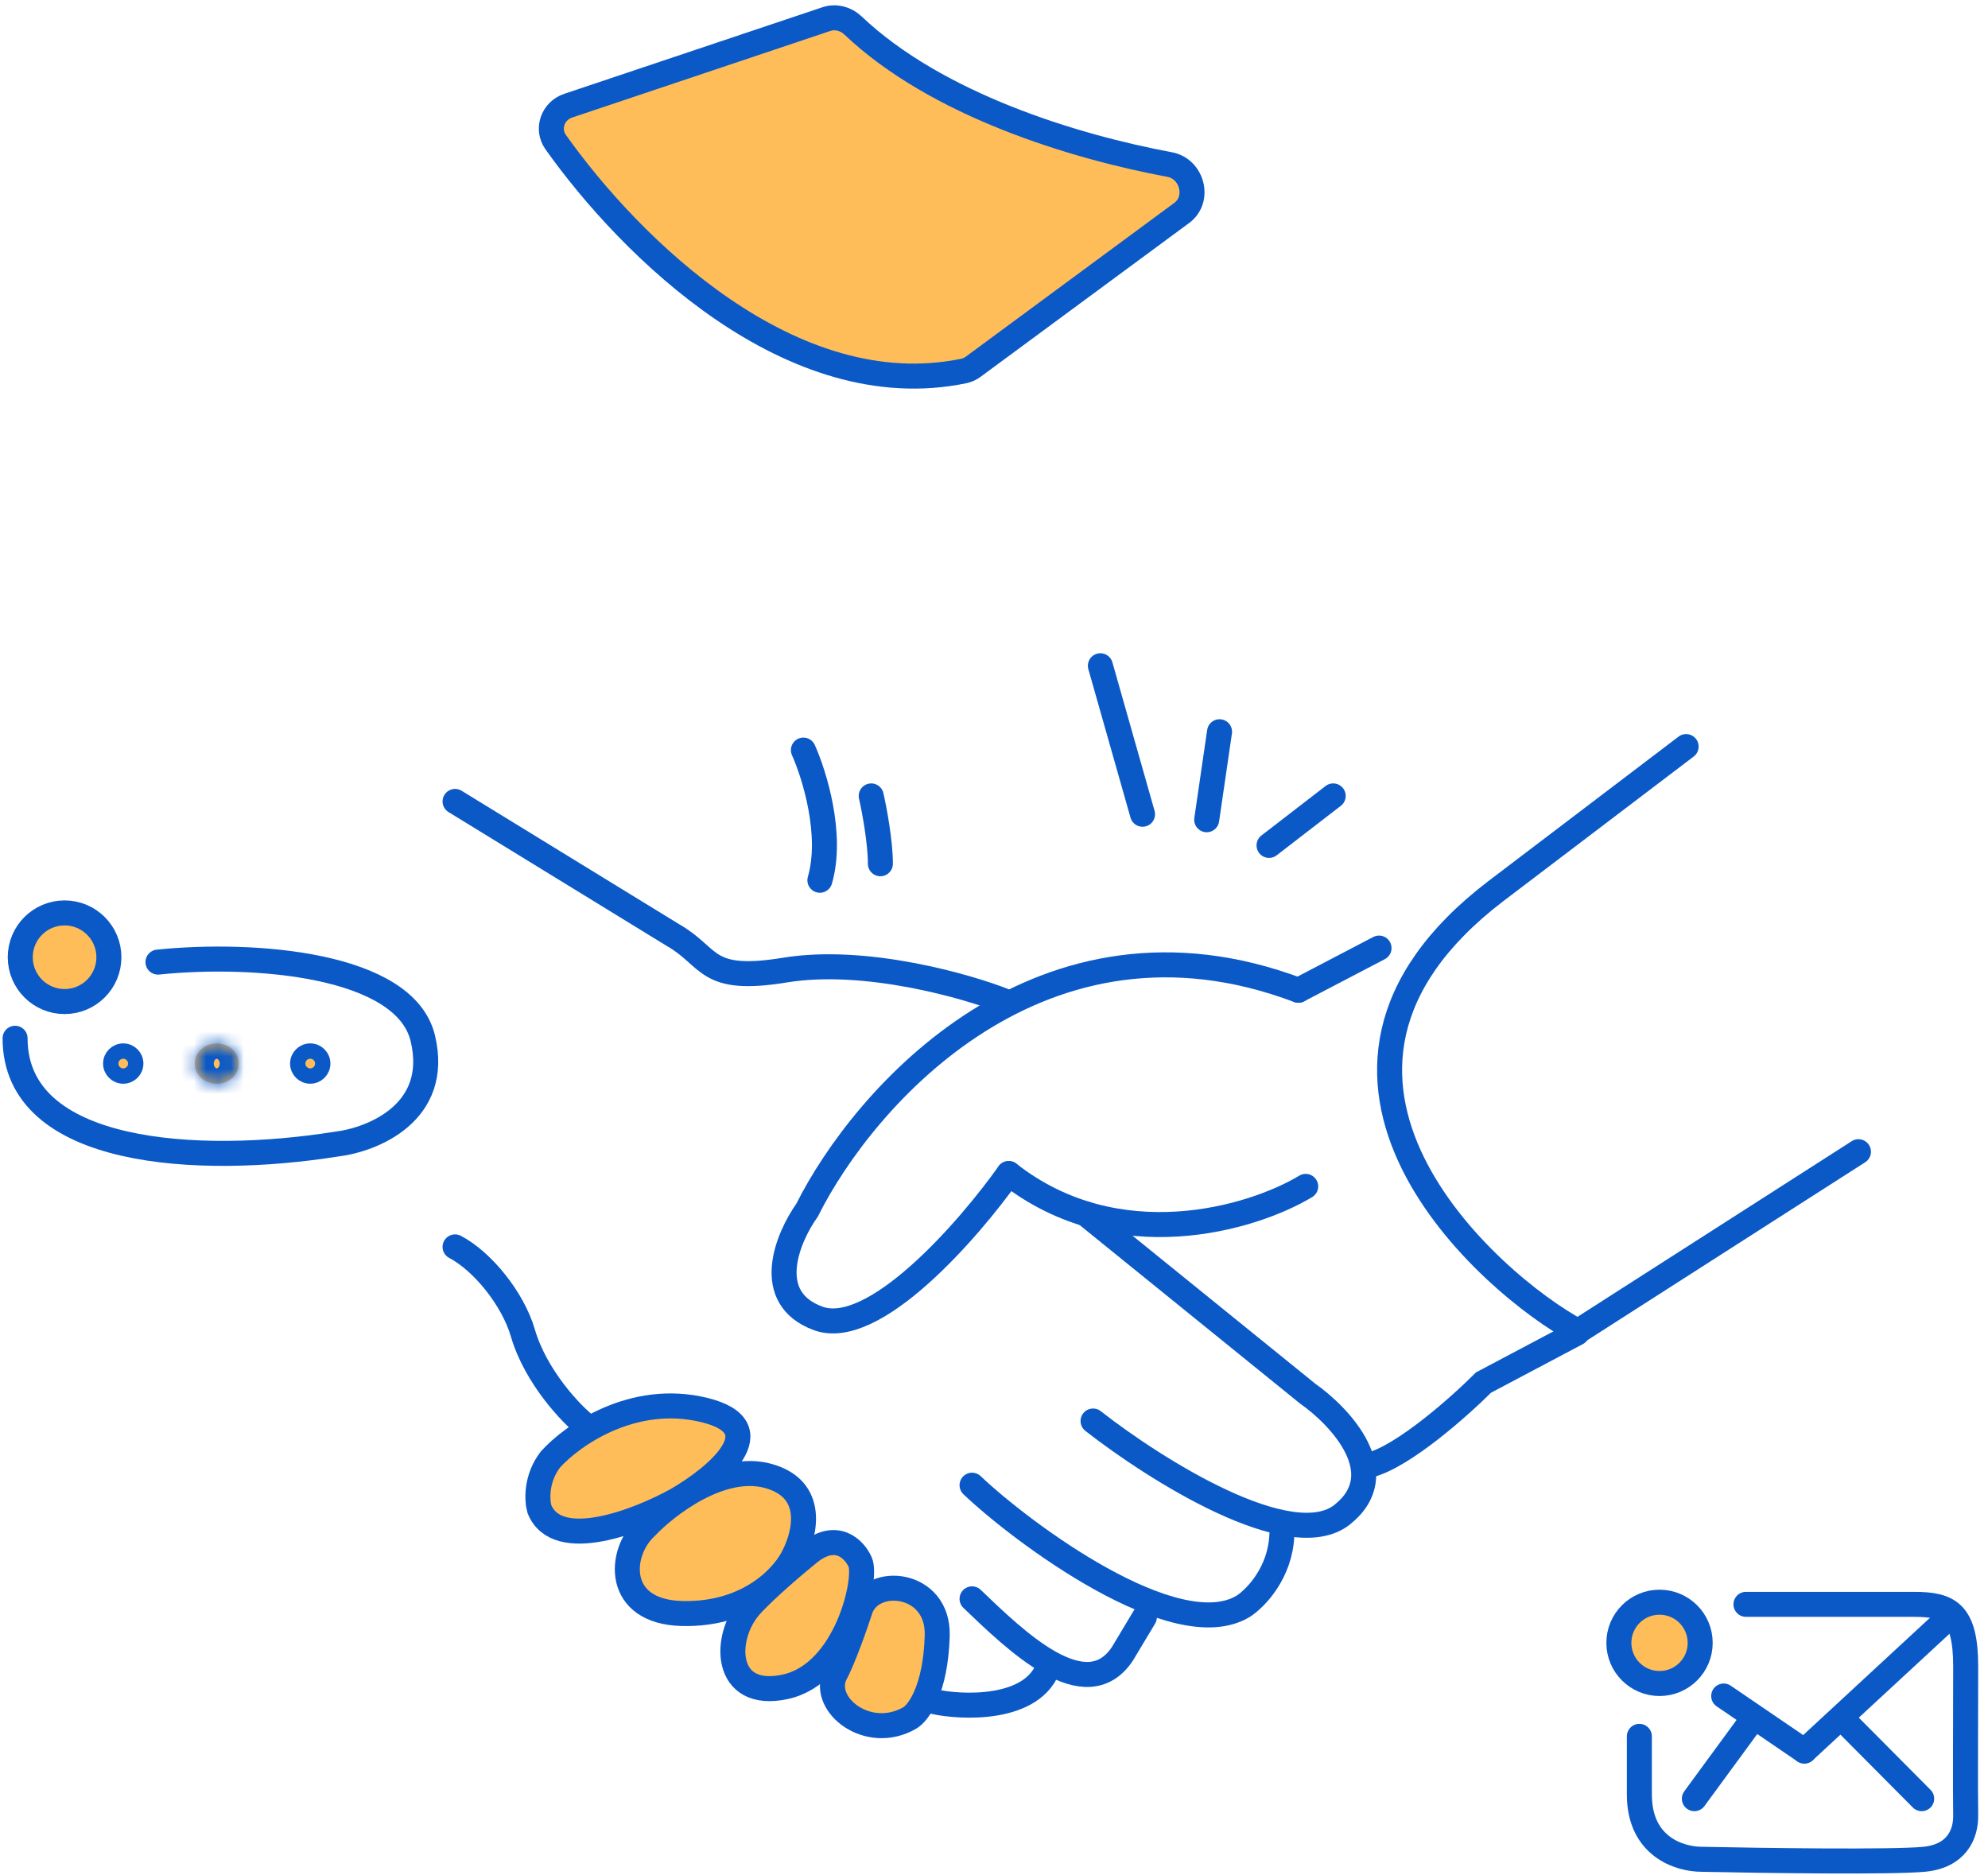 <svg width="159" height="150" viewBox="0 0 159 150" fill="none" xmlns="http://www.w3.org/2000/svg">
<path d="M74.665 136.093C76.767 136.581 82.73 136.914 83.903 133.16" stroke="#0B59C6" stroke-width="2" stroke-linecap="round"/>
<path d="M77.744 127.882C81.263 131.254 86.835 136.679 89.768 132.281L91.527 129.348" stroke="#0B59C6" stroke-width="2" stroke-linecap="round"/>
<path d="M77.744 118.791C81.752 122.603 94.049 131.753 99.445 128.468C100.422 127.833 102.407 125.8 102.524 122.75" stroke="#0B59C6" stroke-width="2" stroke-linecap="round"/>
<path d="M87.422 113.658C92.358 117.52 103.257 124.421 107.363 121.136C111.468 117.852 107.216 113.316 104.577 111.459L86.835 97.09" stroke="#0B59C6" stroke-width="2" stroke-linecap="round"/>
<path d="M36.396 99.73C38.596 100.885 41.022 103.881 41.821 106.621C42.848 110.14 45.731 113.171 46.953 114.099" stroke="#0B59C6" stroke-width="2" stroke-linecap="round"/>
<path d="M80.384 80.082C77.451 78.909 69.24 76.534 62.789 77.59C56.337 78.645 56.924 76.563 53.844 74.804L36.396 64.1" stroke="#0B59C6" stroke-width="2" stroke-linecap="round"/>
<path d="M103.844 79.202L110.295 75.83M109.562 117.178C112.26 116.474 116.747 112.486 118.653 110.58L126.131 106.621" stroke="#0B59C6" stroke-width="2" stroke-linecap="round"/>
<path d="M104.43 94.891C100.129 97.481 89.357 100.668 80.677 93.865" stroke="#0B59C6" stroke-width="2" stroke-linecap="round"/>
<path d="M80.677 93.865C77.451 98.41 69.885 107.091 65.428 105.448C60.97 103.806 62.984 98.997 64.548 96.797C69.093 87.707 83.316 71.461 103.844 79.203" stroke="#0B59C6" stroke-width="2" stroke-linecap="round"/>
<path d="M74.959 130.814C74.841 135.154 73.443 137.021 72.759 137.412C69.423 139.318 65.721 136.386 66.754 134.002C67.463 132.682 68.414 129.958 68.8 128.761C69.7 125.975 75.076 126.474 74.959 130.814Z" fill="#FFBD59" stroke="#0B59C6" stroke-width="2" stroke-linecap="round"/>
<path d="M62.789 134.919C57.862 135.975 57.803 130.961 60.003 128.468C60.708 127.669 62.466 126.028 64.695 124.216C66.923 122.404 68.36 123.95 68.8 124.949C69.381 126.269 67.715 133.864 62.789 134.919Z" fill="#FFBD59" stroke="#0B59C6" stroke-width="2" stroke-linecap="round"/>
<path d="M54.578 129.055C49.182 128.937 49.446 124.216 51.645 122.163C53.356 120.355 57.715 117.002 61.469 118.058C65.223 119.113 64.401 122.603 63.522 124.363C62.789 125.976 59.973 129.172 54.578 129.055Z" fill="#FFBD59" stroke="#0B59C6" stroke-width="2" stroke-linecap="round"/>
<path d="M56.337 112.779C50.589 111.372 45.731 114.832 44.021 116.738C42.848 118.263 42.945 120.013 43.141 120.697C44.548 124.216 51.059 121.675 54.138 119.964C57.266 118.156 62.085 114.187 56.337 112.779Z" fill="#FFBD59" stroke="#0B59C6" stroke-width="2" stroke-linecap="round"/>
<path d="M64.255 59.995C65.135 61.95 66.63 66.769 65.574 70.405" stroke="#0B59C6" stroke-width="2" stroke-linecap="round"/>
<path d="M69.68 63.66C69.924 64.735 70.413 67.325 70.413 69.085" stroke="#0B59C6" stroke-width="2" stroke-linecap="round"/>
<path d="M88.008 53.249L91.38 65.126" stroke="#0B59C6" stroke-width="2" stroke-linecap="round"/>
<path d="M97.539 58.527L96.512 65.565" stroke="#0B59C6" stroke-width="2" stroke-linecap="round"/>
<path d="M106.629 63.66L101.498 67.618" stroke="#0B59C6" stroke-width="2" stroke-linecap="round"/>
<circle cx="5.165" cy="76.563" r="3.545" fill="#FFBD59" stroke="#0B59C6" stroke-width="2"/>
<path d="M12.635 76.952C20.325 76.16 32.39 77.096 33.816 83.044C35.242 88.992 29.797 91.168 26.896 91.512C15.851 93.267 1.206 92.441 1.206 83.044" stroke="#0B59C6" stroke-width="2" stroke-linecap="round"/>
<circle cx="9.857" cy="85.067" r="1" fill="#FFBD59" stroke="#0B59C6" stroke-width="1.226"/>
<mask id="path-22-inside-1_114_7949" fill="white">
<ellipse cx="17.335" cy="85.067" rx="1.76" ry="1.613"/>
</mask>
<ellipse cx="17.335" cy="85.067" rx="1.76" ry="1.613" fill="#FFBD59"/>
<path d="M17.094 85.067C17.094 84.901 17.172 84.784 17.227 84.733C17.28 84.685 17.323 84.68 17.335 84.68V88.68C19.244 88.68 21.094 87.223 21.094 85.067H17.094ZM17.335 84.68C17.346 84.68 17.389 84.685 17.442 84.733C17.498 84.784 17.575 84.901 17.575 85.067H13.575C13.575 87.223 15.426 88.68 17.335 88.68V84.68ZM17.575 85.067C17.575 85.233 17.498 85.35 17.442 85.401C17.389 85.449 17.346 85.454 17.335 85.454V81.454C15.426 81.454 13.575 82.911 13.575 85.067H17.575ZM17.335 85.454C17.323 85.454 17.28 85.449 17.227 85.401C17.172 85.35 17.094 85.233 17.094 85.067H21.094C21.094 82.911 19.244 81.454 17.335 81.454V85.454Z" fill="#0B59C6" mask="url(#path-22-inside-1_114_7949)"/>
<circle cx="24.813" cy="85.067" r="1" fill="#FFBD59" stroke="#0B59C6" stroke-width="1.226"/>
<circle cx="132.729" cy="131.401" r="3.252" fill="#FFBD59" stroke="#0B59C6" stroke-width="2"/>
<path d="M139.642 128.321C142.221 128.321 149.589 128.321 153.055 128.321C155.863 128.321 157.215 128.942 157.215 133.289C157.215 137.513 157.18 142.984 157.215 145.192C157.239 146.745 156.466 148.463 153.887 148.712C151.309 148.96 140.959 148.815 136.107 148.712C134.305 148.712 131.116 147.69 131.116 143.536L131.116 138.879" stroke="#0B59C6" stroke-width="2" stroke-linecap="round"/>
<path d="M137.861 135.653L144.312 140.052" stroke="#0B59C6" stroke-width="2" stroke-linecap="round"/>
<path d="M144.312 140.051L156.042 129.201" stroke="#0B59C6" stroke-width="2" stroke-linecap="round"/>
<path d="M135.515 143.864L140.244 137.412M147.285 137.412L153.696 143.864" stroke="#0B59C6" stroke-width="2" stroke-linecap="round"/>
<path d="M134.856 59.714L119.607 71.298C100.252 86.107 119.167 102.724 126.205 106.488L148.639 92.118" stroke="#0B59C6" stroke-width="2" stroke-linecap="round"/>
<path d="M69.944 22.236C72.143 21.943 76.864 20.271 78.155 15.931" stroke="#0B59C6" stroke-width="2" stroke-linecap="round"/>
<path d="M62.759 18.717C64.225 18.766 67.598 18.042 69.357 14.758" stroke="#0B59C6" stroke-width="2" stroke-linecap="round"/>
<path d="M56.161 13.439C58.507 12.951 63.609 11.434 65.252 9.262" stroke="#0B59C6" stroke-width="2" stroke-linecap="round"/>
<path d="M77.088 29.672C63.293 32.535 50.415 19.779 44.444 11.368C43.694 10.312 44.214 8.866 45.442 8.454L66.093 1.528C66.832 1.281 67.642 1.489 68.207 2.025C74.897 8.379 85.885 11.733 93.548 13.161C95.356 13.498 95.996 15.938 94.516 17.03L77.831 29.336C77.61 29.499 77.356 29.617 77.088 29.672Z" fill="#FFBD59" stroke="#0B59C6" stroke-width="2" stroke-linecap="round"/>
</svg>
